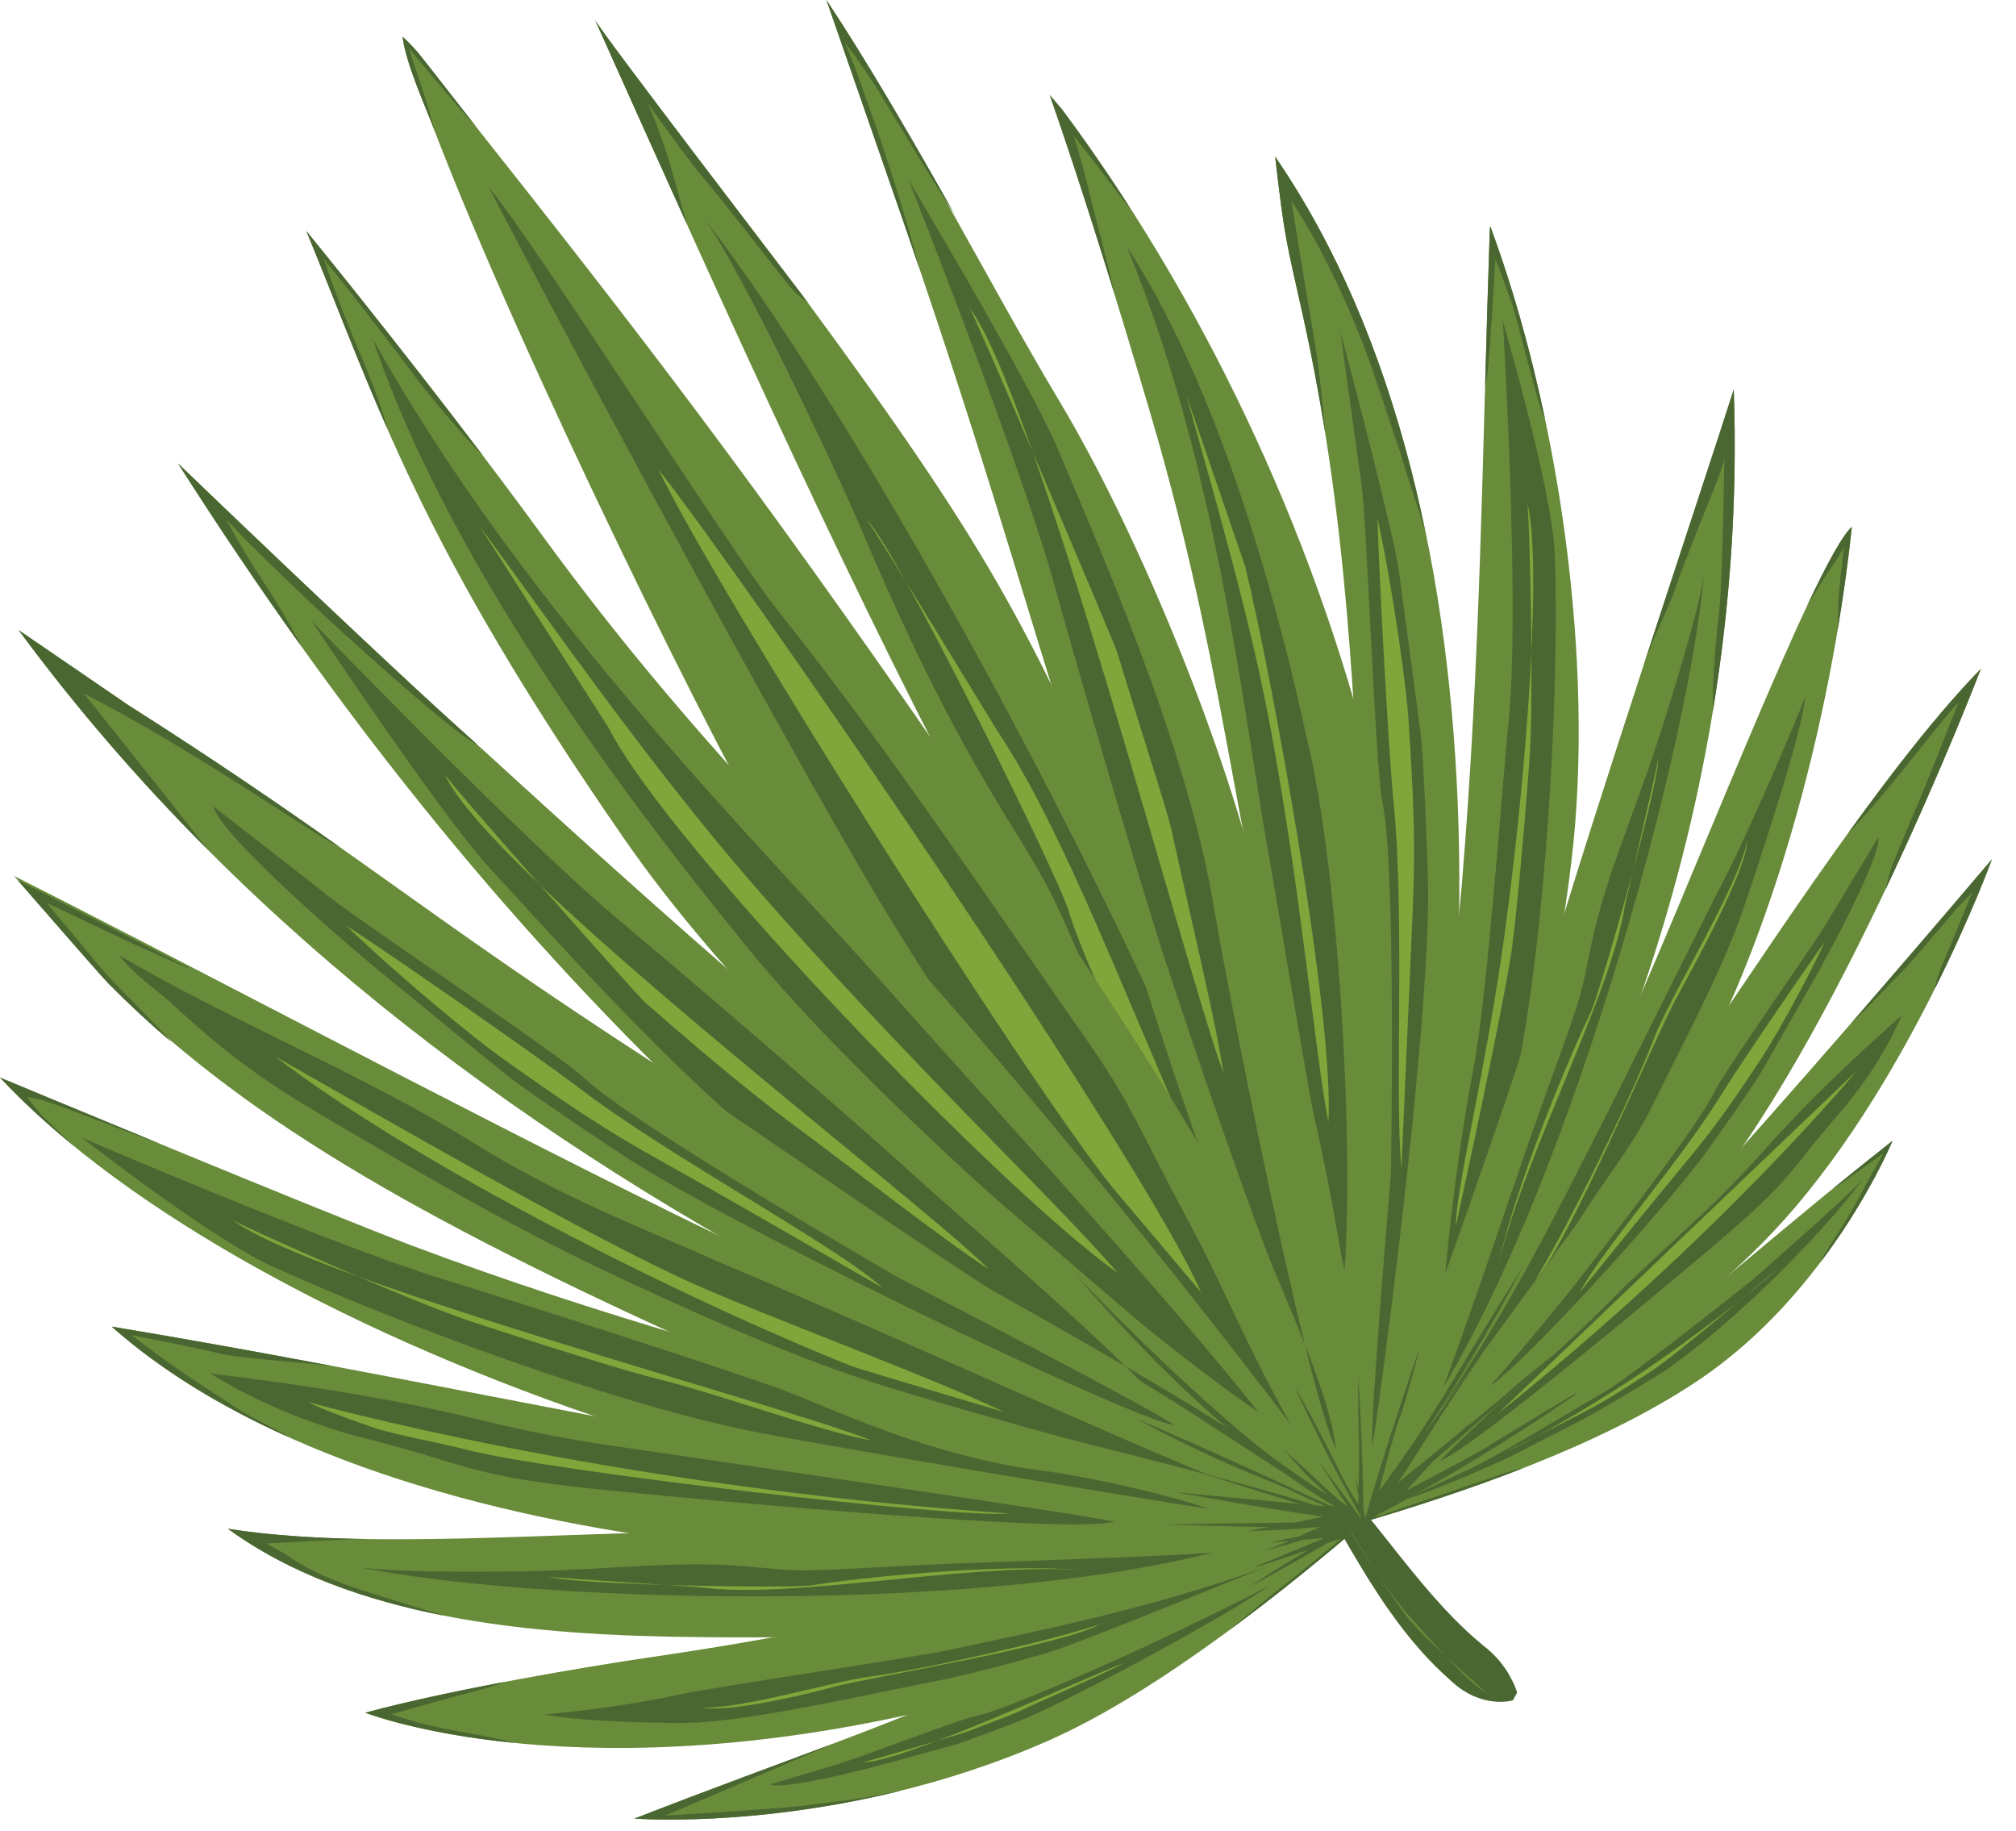 <svg width="76" height="69" viewBox="0 0 76 69" fill="none" xmlns="http://www.w3.org/2000/svg">
<path d="M47.953 53.536C47.953 53.536 47.985 53.582 48.043 53.668C48.102 53.754 48.194 53.876 48.299 54.037C48.352 54.116 48.411 54.204 48.475 54.3C48.538 54.396 48.606 54.5 48.679 54.611C48.823 54.835 48.982 55.088 49.152 55.366C49.236 55.505 49.323 55.65 49.414 55.8C49.502 55.951 49.593 56.108 49.688 56.268C49.783 56.428 49.877 56.594 49.974 56.765C50.072 56.935 50.172 57.108 50.274 57.285C50.473 57.641 50.688 58.005 50.902 58.379C51.122 58.751 51.346 59.13 51.581 59.507C51.819 59.88 52.059 60.259 52.314 60.62C52.571 60.981 52.828 61.337 53.1 61.669C53.238 61.835 53.37 61.998 53.509 62.153C53.578 62.232 53.646 62.308 53.714 62.385C53.782 62.461 53.854 62.532 53.922 62.604C54.058 62.749 54.201 62.883 54.335 63.015C54.472 63.144 54.607 63.268 54.738 63.385C54.872 63.5 55.001 63.609 55.137 63.697C55.274 63.783 55.407 63.86 55.541 63.918C55.676 63.976 55.807 64.022 55.93 64.057C56.057 64.09 56.177 64.111 56.288 64.123C56.508 64.153 56.698 64.137 56.828 64.123C56.958 64.106 57.033 64.084 57.033 64.084L57.192 63.795C57.192 63.795 57.173 63.718 57.126 63.599C57.081 63.479 57.004 63.324 56.905 63.143C56.856 63.052 56.796 62.961 56.73 62.867C56.665 62.77 56.592 62.673 56.509 62.579C56.346 62.385 56.146 62.195 55.906 62.01C55.79 61.913 55.669 61.811 55.545 61.702C55.424 61.59 55.296 61.48 55.171 61.355C54.916 61.114 54.654 60.845 54.389 60.559C54.127 60.27 53.856 59.966 53.588 59.647C53.323 59.324 53.048 58.996 52.782 58.658C52.512 58.318 52.242 57.978 51.976 57.643C51.705 57.309 51.442 56.975 51.176 56.659C50.91 56.34 50.65 56.035 50.392 55.752C50.138 55.468 49.886 55.207 49.651 54.971C49.531 54.854 49.416 54.743 49.306 54.637C49.194 54.535 49.087 54.438 48.986 54.347C48.781 54.168 48.6 54.015 48.444 53.898C48.292 53.776 48.168 53.689 48.084 53.628C47.999 53.568 47.953 53.536 47.953 53.536Z" fill="#4A6732"/>
<path d="M23.918 68.54C30.128 66.125 32.61 65.416 39.411 62.452C43.075 60.857 47.32 58.999 51.424 57.367C48.713 59.701 43.763 63.723 39.565 65.584C31.532 69.138 23.918 68.54 23.918 68.54Z" fill="#688C39"/>
<path d="M29.703 68.114C28.8 68.199 25.062 68.429 25.062 68.429C26.126 67.993 31.382 65.725 31.388 65.723C29.161 66.564 26.998 67.343 23.918 68.54C23.918 68.54 28.344 68.888 34.005 67.478C33.991 67.48 32.959 67.686 32.558 67.758C32.289 67.805 30.654 68.025 29.703 68.114Z" fill="#4A6732"/>
<path d="M13.771 64.549C17.081 63.652 22.312 62.781 24.51 62.461C29.287 61.762 32.136 61.141 35.479 60.424C42.02 59.023 44.056 59.035 51.424 57.367C46.022 60.474 42.487 62.555 36.203 64.159C21.976 67.785 13.771 64.549 13.771 64.549Z" fill="#688C39"/>
<path d="M11.739 23.391C11.739 23.391 19.622 31.576 23.37 34.706C25.804 36.739 32.221 42.245 34.465 44.304C36.126 45.826 40.354 49.394 42.982 52.043C44.393 53.468 47.294 54.875 49.146 55.97C47.376 53.89 34.294 47.056 31.89 45.434C27.001 42.189 22.286 36.882 18.364 32.608C16.485 30.517 11.739 23.391 11.739 23.391Z" fill="#4A6732"/>
<path d="M16.754 29.167C18.491 32.978 34.572 45.12 37.287 47.843C35.434 46.637 32.002 43.935 29.904 42.386C29.117 41.806 27.311 40.408 24.307 37.77C24.036 37.534 16.9 29.486 16.754 29.167Z" fill="#80A53A"/>
<path d="M22.43 0.746C27.462 11.977 32.404 22.97 37.379 32.203C41.68 39.976 45.488 50.884 51.485 57.34C49.514 48.846 46.15 39.811 42.524 31.943C38.54 23.297 37.421 20.864 30.269 11.156C29.982 10.767 22.621 1.168 22.43 0.746Z" fill="#688C39"/>
<path d="M51.22 56.823C51.22 56.823 49.993 55.485 49.568 54.873C49.237 54.392 48.176 52.965 47.668 52.276C48.849 54.142 50.11 55.852 51.491 57.337C51.093 55.622 50.641 53.898 50.137 52.155C50.647 54.544 51.101 56.373 51.167 56.587L51.22 56.823Z" fill="#4A6732"/>
<path d="M24.428 3.894C24.428 3.894 25.851 5.935 26.599 6.805C27.346 7.676 29.339 10.277 29.828 10.863C29.971 11.032 30.197 11.217 30.453 11.407C30.391 11.324 30.331 11.241 30.269 11.156C29.982 10.767 22.621 1.168 22.43 0.746C23.591 3.334 24.746 5.909 25.896 8.453C25.613 7.432 25.275 6.225 25.127 5.761C24.85 4.899 24.428 3.894 24.428 3.894Z" fill="#4A6732"/>
<path d="M26.489 8.158C27.83 9.879 31.926 18.525 32.784 20.683C34.557 24.78 36.058 27.794 38.355 31.477C39.898 33.998 39.771 33.884 42.604 40.554C44.481 44.971 46.107 49.063 49.584 53.293C45.611 39.65 33.129 16.686 26.489 8.158Z" fill="#4A6732"/>
<path d="M32.677 19.598C33.698 20.495 39.816 32.828 40.277 34.304C41.124 37.125 44.998 44.822 47.919 49.363C44.142 42.55 40.926 32.507 37.599 27.546C37.475 27.36 32.864 19.763 32.677 19.598Z" fill="#80A53A"/>
<path d="M35.723 28.722C28.38 18.086 24.086 12.528 17.94 4.768C17.759 4.539 15.957 2.224 15.792 2.024C15.479 1.648 15.177 1.386 15.177 1.386C15.286 2.302 15.91 3.72 16.263 4.616C16.306 4.727 16.348 4.84 16.391 4.955L16.4 4.978L16.4 4.973C19.625 13.382 27.176 28.773 29.779 33.008C34.703 40.933 42.933 52.971 51.401 57.379L51.491 57.336C49.986 49.072 40.576 35.752 35.723 28.722Z" fill="#688C39"/>
<path d="M51.491 57.337C50.939 54.307 49.328 50.611 47.266 46.78C47.646 47.645 48.054 48.647 48.422 49.703C49.907 53.96 50.418 55.553 50.418 55.553C50.418 55.553 48.83 54.657 45.867 52.375C43.586 50.617 41.085 47.984 41.038 48.604C44.295 52.301 47.828 55.519 51.401 57.379L51.491 57.337Z" fill="#688C39"/>
<path d="M17.946 4.773C17.785 4.571 15.958 2.223 15.792 2.024C15.479 1.648 15.177 1.386 15.177 1.386C15.302 2.439 16.107 4.153 16.4 4.978C16.224 4.35 16.152 4.082 15.944 3.434C15.762 2.875 15.431 1.894 15.411 1.81C15.411 1.81 17.308 4.11 17.946 4.773Z" fill="#4A6732"/>
<path d="M18.425 7.052C21.366 12.727 30.335 29.437 33.818 35.045C37.302 40.651 38.849 42.467 43.036 47.715C44.288 49.255 46.197 50.916 47.43 52.663C48.289 53.882 48.923 54.155 48.923 54.155C47.045 50.876 46.137 48.518 44.946 46.298C42.82 42.346 42.669 41.587 40.762 38.903C36.988 33.499 33.456 28.197 29.296 22.975C27.468 20.672 20.293 9.315 18.425 7.052Z" fill="#4A6732"/>
<path d="M45.281 48.711C43.085 43.641 27.839 21.474 24.816 17.686C27.016 22.252 38.576 40.577 41.963 44.781L45.281 48.711Z" fill="#80A53A"/>
<path d="M11.55 8.71C14.314 15.434 15.807 20.465 23.545 31.632C30.898 42.242 46.882 54.238 51.412 57.373C45.278 48.98 37.563 39.71 34.377 36.233C31.371 32.951 25.942 27.722 20.477 20.227C16.343 14.555 11.55 8.71 11.55 8.71Z" fill="#688C39"/>
<path d="M27.754 35.184C24.656 31.387 17.071 21.769 14.053 12.768C19.915 23.313 28.88 32.023 33.889 37.739C37.816 42.146 44.206 49.113 47.447 53.231C41.865 49.395 31.747 40.338 27.754 35.184Z" fill="#4A6732"/>
<path d="M22.931 27.41C25.241 31.949 37.875 44.99 42.143 47.981C39.766 45.212 33.982 39.776 28.362 33.299C24.556 28.912 20.952 23.745 18.04 19.767L22.931 27.41Z" fill="#80A53A"/>
<path d="M12.202 9.745C12.202 9.745 14.131 12.146 15.794 14.389C16.042 14.724 17.718 16.736 18.208 17.176C14.769 12.636 11.55 8.71 11.55 8.71C12.614 11.298 13.489 13.637 14.607 16.17C14.35 15.202 13.875 14.015 13.48 13.099C12.739 11.378 12.202 9.745 12.202 9.745Z" fill="#4A6732"/>
<path d="M6.708 17.462C12.583 26.677 18.79 34.502 26.346 41.748C33.093 47.941 43.183 53.293 51.37 57.37C44.734 51.173 39.258 46.709 28.651 37.585C25.102 34.53 21.36 31.144 17.849 27.933C14.402 24.866 6.708 17.462 6.708 17.462Z" fill="#688C39"/>
<path d="M11.739 23.391C11.739 23.391 19.622 31.576 23.37 34.706C25.804 36.739 32.221 42.245 34.465 44.304C36.126 45.826 40.354 49.394 42.982 52.043C44.393 53.468 47.294 54.875 49.146 55.97C47.376 53.89 34.294 47.056 31.89 45.434C27.001 42.189 22.286 36.882 18.364 32.608C16.485 30.517 11.739 23.391 11.739 23.391Z" fill="#4A6732"/>
<path d="M16.754 29.167C18.491 32.978 34.572 45.12 37.287 47.843C35.434 46.637 32.002 43.935 29.904 42.386C29.117 41.806 27.311 40.408 24.307 37.77C24.036 37.534 16.9 29.486 16.754 29.167Z" fill="#80A53A"/>
<path d="M56.164 8.617C55.877 17.045 55.826 24.72 55.106 33.363C54.385 41.646 53.084 45.166 51.425 57.366C54.993 49.469 58.049 42.342 59.236 32.498C60.14 25.003 58.773 15.517 56.181 8.529L56.164 8.617Z" fill="#688C39"/>
<path d="M56.164 8.617C56.096 10.633 56.039 12.605 55.986 14.559C56.086 14.139 56.099 13.826 56.13 13.473C56.213 12.539 56.374 9.751 56.374 9.751C56.374 9.751 57.014 11.426 57.127 11.867C57.417 12.993 57.541 13.426 57.718 14.099C57.883 14.727 58.063 15.421 58.242 15.78C57.7 13.207 57.002 10.741 56.181 8.529L56.164 8.617Z" fill="#4A6732"/>
<path d="M56.654 12.106C56.654 12.106 57.308 22.719 56.879 27.104C56.601 29.952 56.063 37.669 55.531 40.366C55.103 42.538 54.6 46.321 54.457 48.4C55.072 45.961 56.661 43.038 57.18 40.477C58.266 35.295 58.798 26.127 58.615 20.898C58.5 18.364 56.654 12.106 56.654 12.106Z" fill="#4A6732"/>
<path d="M57.576 18.955C58.119 21.033 57.617 28.709 56.702 35.34C56.006 40.391 54.89 44.717 54.881 46.216C55.306 44.269 56.588 38.34 56.957 36.017C57.096 35.147 57.38 32.331 57.653 28.735C57.84 26.314 57.656 19.261 57.576 18.955Z" fill="#80A53A"/>
<path d="M8.514 19.553L9.241 20.329L9.248 20.337C9.347 20.433 10.352 21.428 11.587 22.602C12.884 23.837 17.138 27.69 17.989 28.061L17.99 28.061C17.943 28.019 17.894 27.974 17.849 27.933C14.402 24.866 6.708 17.462 6.708 17.462C8.24 19.865 9.794 22.171 11.388 24.398C10.942 23.54 10.381 22.611 10.048 22.108C8.894 20.371 8.577 19.613 8.514 19.553Z" fill="#4A6732"/>
<path d="M0.701 23.746C8.602 34.446 19.086 42.384 30.777 48.614C37.471 52.218 44.605 55.562 51.412 57.373C46.231 54.239 45.771 53.657 41.394 51.106C36.067 48.003 29.077 42.938 24.638 40.068C15.879 34.403 13.307 31.962 4.806 26.554L0.701 23.746Z" fill="#688C39"/>
<path d="M11.553 31.179C11.923 31.416 12.414 31.733 12.772 31.901C10.54 30.325 8.125 28.666 4.806 26.554L0.701 23.746C2.886 26.706 5.268 29.452 7.821 32.011C6.315 30.065 3.161 26.136 3.161 26.136C6.252 27.739 8.804 29.414 11.553 31.179Z" fill="#4A6732"/>
<path d="M12.157 33.596C13.117 34.452 21.03 39.679 22.069 40.666C23.925 42.417 33.873 48.155 33.873 48.155C33.873 48.155 43.594 53.174 44.246 53.7C43.03 53.621 29.493 47.183 24.251 44.027C23.432 43.534 19.793 41.077 19.166 40.57C17.256 39.03 16.505 38.386 14.284 36.582C13.414 35.874 8.289 31.507 8.043 30.389L12.157 33.596Z" fill="#4A6732"/>
<path d="M33.294 48.55C31.491 46.924 25.229 43.596 21.903 41.058C20.22 39.773 14.774 36.006 13.036 34.868C15.125 36.887 17.955 39.188 18.866 39.834C21.47 41.683 22.765 42.559 25.077 43.844C27.145 44.994 33.294 48.55 33.294 48.55Z" fill="#80A53A"/>
<path d="M60.893 39.673C57.876 46.303 54.367 51.118 51.439 57.349C55.488 52.663 59.45 47.959 62.817 42.407C66.73 36.183 69.044 27.101 69.812 19.857C68.437 21.082 63.691 33.525 60.893 39.673Z" fill="#688C39"/>
<path d="M68.129 22.823C68.489 22.23 68.814 21.704 68.96 21.5C69.371 20.922 69.52 20.589 69.52 20.589C69.52 20.589 69.309 22.18 69.294 22.978C69.282 23.683 69.264 23.758 69.26 23.833C69.493 22.469 69.676 21.135 69.812 19.857C69.452 20.18 68.858 21.274 68.129 22.823Z" fill="#4A6732"/>
<path d="M60.283 42.566C61.056 41.037 64.362 34.371 65.058 33.024C65.935 31.324 67.722 27.173 68.048 26.267C67.982 27.585 65.982 33.502 65.68 34.371C64.858 36.725 63.317 39.563 62.257 41.743C61.566 43.16 60.269 44.764 59.481 46.08C58.836 47.159 54.326 53.069 54.192 53.268C56.964 49.298 59.026 44.998 60.283 42.566Z" fill="#4A6732"/>
<path d="M65.865 31.707C65.532 33.417 62.984 37.494 62.35 39.144C61.507 41.341 59.157 46.154 57.886 48.224C59.185 46.783 62.247 39.429 63.143 37.717C63.877 36.376 65.842 32.799 65.865 31.707Z" fill="#80A53A"/>
<path d="M58.401 36.32C56.362 43.266 53.41 50.435 51.432 57.332C60.447 44.899 65.903 30.156 65.36 14.676C64.201 18.32 60.087 30.581 58.401 36.32Z" fill="#688C39"/>
<path d="M61.95 25.107C62.338 23.986 62.893 22.925 63.12 22.278C63.959 19.885 64.958 17.763 65.006 17.25C65.006 17.25 64.946 21.73 64.825 22.87C64.752 23.539 64.543 25.392 64.573 26.798C65.226 22.828 65.504 18.778 65.36 14.676C64.763 16.554 63.38 20.724 61.95 25.107Z" fill="#4A6732"/>
<path d="M64.247 21.557C64.139 22.822 62.475 28.139 61.99 29.401C61.129 31.853 60.354 33.654 59.878 36.136C59.543 37.826 59.492 37.842 58.068 41.814C57.125 44.444 55.635 49.008 54.417 52.275C59.434 43.897 63.717 27.827 64.247 21.557Z" fill="#4A6732"/>
<path d="M62.509 28.593C62.591 29.379 60.336 37.385 59.949 38.198C59.197 39.737 57.172 44.549 56.48 47.671C57.557 43.266 60.715 37.583 61.252 34.147C61.271 34.019 62.524 28.738 62.509 28.593Z" fill="#80A53A"/>
<path d="M3.982 36.944C8.943 41.93 15.3 45.764 27.279 51.121C35.258 54.691 42.392 56.364 51.439 57.349C43.51 53.688 33.157 49.559 25.39 45.737C17.269 41.742 6.519 36.029 0.533 33.015C0.533 33.015 3.701 36.66 3.982 36.944Z" fill="#688C39"/>
<path d="M1.752 34.027C1.752 34.027 4.007 35.093 4.577 35.365C5.146 35.637 5.865 35.939 6.356 36.168C6.433 36.204 6.98 36.461 7.177 36.512C4.706 35.231 2.467 34.076 0.661 33.168C0.661 33.168 3.827 36.813 4.11 37.096C4.857 37.848 5.635 38.572 6.459 39.277C5.807 38.501 4.368 37.164 3.785 36.458C2.483 34.876 1.752 34.027 1.752 34.027Z" fill="#4A6732"/>
<path d="M32.781 52.059C29.365 50.951 25.26 49.056 22.836 47.911C19.669 46.412 16.731 44.721 14.198 43.242C10.813 41.267 9.289 40.434 6.47 37.817C5.913 37.309 4.913 36.623 4.498 36C8.329 38.298 13.849 40.568 17.768 43.025C21.062 45.091 24.164 46.259 27.093 47.558C33.501 50.26 41.058 53.745 46.081 55.807C46.081 55.807 36.588 53.296 32.781 52.059Z" fill="#4A6732"/>
<path d="M32.062 51.472C25.389 48.791 15.683 43.885 10.364 39.81C14.412 42.11 22.27 46.664 26.159 48.389C28.622 49.505 35.469 52.046 37.844 53.215C37.844 53.215 32.396 51.605 32.062 51.472Z" fill="#80A53A"/>
<path d="M0 40.611C9.466 50.776 35.374 59.657 51.446 57.353C44.463 54.827 29.692 52.266 15.534 46.947C12.239 45.711 0 40.611 0 40.611Z" fill="#688C39"/>
<path d="M6.037 43.11C2.775 41.768 0 40.611 0 40.611C0.809 41.478 1.741 42.339 2.773 43.181C2.773 43.181 1.781 42.256 1.477 41.919C1.355 41.783 1.023 41.344 1.023 41.344C1.023 41.344 1.369 41.376 2.003 41.599C3.1 41.982 4.893 42.7 6.037 43.11Z" fill="#4A6732"/>
<path d="M3.096 42.885C3.096 42.885 12.512 46.93 16.724 48.22C19.461 49.058 26.723 51.389 29.309 52.314C31.221 52.998 34.94 54.891 39.411 55.445C40.699 55.606 43.622 56.206 45.596 56.871C43.108 56.502 31.171 54.499 28.606 53.993C23.404 53.005 14.908 49.856 10.152 47.676C7.858 46.597 3.096 42.885 3.096 42.885Z" fill="#4A6732"/>
<path d="M8.757 45.971C11.769 48.264 29.644 52.98 32.851 54.291C30.892 53.937 27.033 52.513 24.746 51.959C23.889 51.753 21.181 50.932 17.756 49.803C15.45 49.043 9.008 46.162 8.757 45.971Z" fill="#80A53A"/>
<path d="M51.427 57.373C36.202 56.735 20.031 52.614 4.209 49.998C14.169 58.824 36.425 60.328 51.427 57.373Z" fill="#688C39"/>
<path d="M51.447 57.363C48.664 57.376 46.015 57.417 43.382 57.462C38.242 57.553 33.167 57.674 27.311 57.711C20.71 57.752 13.737 58.428 8.592 57.617C13.868 61.459 21.774 61.689 27.547 61.709C33.677 61.732 35.448 61.408 40.448 60.344C43.693 59.654 51.447 57.363 51.447 57.363Z" fill="#688C39"/>
<path d="M10.849 58.633C10.71 58.534 10.032 58.173 10.032 58.173C10.032 58.173 13.1 57.999 13.825 58.006H13.827C11.951 57.977 10.184 57.868 8.592 57.617C10.931 59.321 13.787 60.313 16.745 60.893C16.612 60.853 14.168 60.117 13.295 59.816C12.15 59.422 11.404 59.026 10.849 58.633Z" fill="#4A6732"/>
<path d="M6.476 51.443C5.957 51.08 4.963 50.321 4.963 50.321C4.963 50.321 7.579 50.83 8.284 51.013C8.978 51.193 12.045 51.399 12.612 51.497C9.804 50.969 7.002 50.46 4.209 49.998C6.053 51.632 8.32 53.015 10.88 54.163C10.461 53.868 9.501 53.452 8.87 53.039C7.133 51.902 6.95 51.775 6.476 51.443Z" fill="#4A6732"/>
<path d="M22.993 54.475C21.413 54.242 19.858 53.944 18.223 53.543C14.842 52.714 11.48 52.193 7.92 51.765C8.585 52.148 9.117 52.5 10.542 53.12C11.288 53.444 12.618 53.912 13.369 54.106C14.459 54.388 15.544 54.675 16.53 54.986C18.656 55.654 19.983 55.849 22.278 56.102C24.085 56.302 40.27 57.862 42.01 57.348C40.533 57.029 25.158 54.794 22.993 54.475Z" fill="#4A6732"/>
<path d="M38.023 57.04C36.112 57.239 20.666 55.447 17.594 54.639C16.711 54.405 14.972 54.092 14.193 53.839C13.573 53.642 12.007 53.066 11.62 52.84C11.62 52.84 22.729 55.99 38.023 57.04Z" fill="#80A53A"/>
<path d="M13.457 59.045C14.698 59.31 20.269 59.254 21.617 59.155C24.216 59.041 26.163 58.82 28.675 59.084C30.388 59.248 30.42 59.204 34.633 58.99C37.424 58.849 42.225 58.744 45.705 58.52C36.233 60.9 19.613 60.352 13.457 59.045Z" fill="#4A6732"/>
<path d="M20.695 59.418C21.424 59.725 29.737 59.88 30.629 59.745C32.321 59.47 37.512 58.924 40.702 59.164C36.172 58.921 29.82 60.3 26.374 59.82C26.246 59.802 20.828 59.473 20.695 59.418Z" fill="#80A53A"/>
<path d="M14.764 64.606C14.764 64.606 16.689 64.058 17.195 63.922C17.409 63.863 18.481 63.615 19.04 63.385C17.199 63.734 15.285 64.14 13.771 64.549C13.771 64.549 15.739 65.325 19.413 65.691C18.785 65.508 17.437 65.281 17.204 65.239C15.63 64.951 14.764 64.606 14.764 64.606Z" fill="#4A6732"/>
<path d="M35.826 62.176C34.153 62.529 26.977 63.563 25.497 63.887C23.63 64.295 21.492 64.533 20.532 64.615C21.823 64.891 25.518 64.983 26.438 64.913C28.923 64.727 32.563 63.889 34.945 63.426C36.493 63.125 37.956 62.731 39.43 62.308C40.639 61.963 47.513 59.13 47.737 59.051C43.188 60.709 38.502 61.59 35.826 62.176Z" fill="#4A6732"/>
<path d="M26.451 64.356C27.988 64.411 31.285 63.393 32.824 63.185C34.871 62.907 39.45 61.879 41.467 61.218C39.988 62.025 33.087 63.153 31.448 63.572C30.159 63.924 27.4 64.551 26.451 64.356Z" fill="#80A53A"/>
<path d="M31.38 66.55C31.971 66.414 36.147 64.799 36.808 64.67C37.99 64.436 42.917 62.176 42.917 62.176C42.917 62.176 47.654 59.963 47.886 59.702C47.524 60.149 41.346 63.596 38.698 64.749C38.285 64.929 36.346 65.658 35.979 65.76C34.865 66.074 34.411 66.188 33.111 66.548C32.6 66.688 29.519 67.467 29.022 67.255L31.38 66.55Z" fill="#4A6732"/>
<path d="M32.516 66.417C33.875 66.494 41.215 63.093 42.379 62.673C41.758 63.03 39.233 64.105 38.469 64.475C38.184 64.612 37.644 64.808 36.431 65.273C36.322 65.314 32.629 66.423 32.516 66.417Z" fill="#80A53A"/>
<path d="M39.574 3.583C40.893 7.367 42.238 11.755 43.347 15.512C44.916 20.818 45.733 25.188 46.589 29.846C47.532 35.007 48.344 38.602 48.927 43.772C49.48 47.864 49.658 53.109 51.443 57.355C57.258 39.242 50.283 17.86 40.029 4.113L39.574 3.583Z" fill="#688C39"/>
<path d="M40.965 6.85C40.816 6.212 40.481 5.127 40.481 5.127C40.481 5.127 41.043 5.823 42.081 7.187C42.236 7.389 42.443 7.691 42.593 7.822C41.768 6.536 40.911 5.296 40.029 4.113L39.574 3.583C40.403 5.957 41.24 8.569 42.024 11.114L42.024 11.115C41.703 9.647 41.171 7.739 40.965 6.85Z" fill="#4A6732"/>
<path d="M49.267 27.827C48.476 24.225 46.358 15.254 42.464 9.266C45.939 17.652 46.876 27.012 47.903 32.638C48.664 37.014 49.781 44.038 50.691 47.875C51.041 42.792 50.436 32.59 49.267 27.827Z" fill="#4A6732"/>
<path d="M46.941 21.347C47.945 25.448 50.311 38.377 50.078 42.294C49.559 39.596 49.059 33.646 47.871 27.303C47.065 23.006 45.705 18.466 44.724 14.888L46.941 21.347Z" fill="#80A53A"/>
<path d="M33.546 6.884C36.96 16.656 38.334 21.749 40.883 29.835C43.538 38.254 46.731 49.305 51.412 57.345C51.264 48.61 49.926 43.237 47.33 32.997C45.959 27.598 42.865 20.008 39.929 15.105C37.276 10.673 34.08 4.402 31.155 0L33.546 6.884Z" fill="#688C39"/>
<path d="M31.155 0L33.546 6.884C33.944 8.022 34.313 9.096 34.66 10.121C34.276 8.57 33.378 5.787 33.023 4.764C32.585 3.506 32.202 2.467 32.164 2.365L32.161 2.357L31.842 1.589C31.866 1.653 32.303 2.124 33.168 3.508C33.397 3.875 35.309 7.082 35.986 8.07C34.383 5.224 32.718 2.352 31.155 0Z" fill="#4A6732"/>
<path d="M34.254 6.787C34.254 6.787 38.45 17.345 39.751 22.052C40.597 25.11 42.958 33.228 43.905 36.124C44.605 38.264 46.418 43.66 47.745 47.148C48.459 49.023 50.129 52.471 50.361 54.609C49.199 52.138 46.286 37.294 45.804 34.437C44.867 28.644 42.087 22.117 39.817 16.779C38.689 14.202 34.254 6.787 34.254 6.787Z" fill="#4A6732"/>
<path d="M36.538 11.583C39.066 14.899 44.765 36.837 46.123 40.434C45.788 38.25 44.747 34.008 44.204 31.455C44.001 30.501 43.278 28.408 42.116 24.583C42.013 24.239 36.751 11.862 36.538 11.583Z" fill="#80A53A"/>
<path d="M49.111 11.867C50.809 19.517 51.055 26.426 51.43 34.27C51.948 42.038 51.065 45.672 51.439 57.349C56.121 42.582 57.333 19.395 48.071 5.904C48.435 9.045 48.478 9.022 49.111 11.867Z" fill="#688C39"/>
<path d="M48.071 5.904C48.435 9.045 48.478 9.022 49.111 11.867C49.444 13.367 49.721 14.838 49.953 16.293C49.818 14.623 49.635 13.259 49.501 12.509C49.179 10.692 48.684 7.57 48.684 7.57C48.684 7.57 50.163 9.711 51.482 13.226C51.878 14.284 52.56 16.403 52.695 16.779C52.828 17.154 53.216 18.479 53.387 18.951C53.457 19.149 53.71 19.939 53.71 19.939C52.627 14.727 50.809 9.892 48.071 5.904Z" fill="#4A6732"/>
<path d="M51.307 18.115C51.532 19.381 51.828 28.861 52.122 30.261C52.64 32.76 52.436 44.246 52.436 44.246C52.436 44.246 51.63 53.648 51.736 54.479C51.931 53.461 53.774 40.004 53.839 33.883C53.848 32.928 53.667 28.541 53.566 27.742C53.255 25.308 53.104 24.329 52.732 21.492C52.585 20.38 51.131 14.69 50.53 12.516L51.307 18.115Z" fill="#4A6732"/>
<path d="M52.833 44.019C52.573 41.655 52.96 34.491 52.544 30.328C52.335 28.219 51.984 21.607 51.928 19.531C52.548 22.37 53.024 25.984 53.096 27.1C53.303 30.287 53.369 31.849 53.25 34.49C53.144 36.855 52.833 44.019 52.833 44.019Z" fill="#80A53A"/>
<path d="M61.837 50.662C58.684 52.945 55.879 54.53 51.442 57.353C54.871 56.336 60.218 54.581 64.03 52.019C69.028 48.66 71.344 42.995 71.344 42.995C66.783 46.596 64.782 48.527 61.837 50.662Z" fill="#688C39"/>
<path d="M70.522 44.656C71.076 43.655 71.344 42.995 71.344 42.995C70.526 43.642 69.791 44.233 69.116 44.783L69.137 44.784C69.622 44.471 70.183 44.048 70.308 43.962C70.633 43.736 71.006 43.469 71.006 43.469C71.006 43.469 70.306 44.678 70.214 44.88C70.139 45.047 69.687 45.872 69.205 46.604C68.745 47.3 68.695 47.435 68.637 47.559H68.64C69.439 46.499 70.068 45.473 70.522 44.656Z" fill="#4A6732"/>
<path d="M55.399 55.366C56.61 54.792 59.647 52.941 60.5 52.45C61.545 51.849 66.135 48.179 66.135 48.179C66.135 48.179 69.999 44.789 70.171 44.484C69.912 44.998 66.504 48.995 62.883 51.583C62.515 51.845 60.283 53.168 59.948 53.348C58.928 53.894 58.286 54.186 57.095 54.82C56.627 55.069 53.667 56.357 52.97 56.507C52.97 56.507 54.775 55.662 55.399 55.366Z" fill="#4A6732"/>
<path d="M56.757 54.709C57.33 54.491 59.523 53.307 61.694 51.859C63.966 50.343 66.226 48.554 66.968 47.845C66.424 48.313 63.218 51.044 62.241 51.686C61.828 51.957 60.865 52.581 60.388 52.852C59.501 53.354 56.862 54.669 56.757 54.709Z" fill="#80A53A"/>
<path d="M75.094 32.382C70.412 37.9 65.577 43.417 62.508 46.74C59.221 50.295 56.141 52.859 51.41 57.367C55.367 55.357 62.58 50.896 66.752 46.523C71.921 41.108 75.094 32.382 75.094 32.382Z" fill="#688C39"/>
<path d="M69.777 38.574C70.397 38.009 71.255 37.056 71.514 36.816C71.948 36.412 73.493 34.547 73.758 34.255C74.023 33.963 74.347 33.638 74.347 33.638C74.347 33.638 73.507 35.701 73.2 36.409C73.169 36.481 72.93 37.105 72.95 37.245C74.333 34.476 75.094 32.382 75.094 32.382C73.308 34.485 71.5 36.59 69.777 38.574Z" fill="#4A6732"/>
<path d="M64.095 45.825C64.914 45.062 65.688 44.271 66.472 43.39C68.09 41.565 69.819 39.927 71.7 38.262C71.469 38.747 71.301 39.163 70.728 40.087C70.428 40.572 69.847 41.371 69.492 41.78C68.977 42.378 68.466 42.975 68.02 43.547C67.062 44.778 66.377 45.418 65.154 46.478C64.194 47.312 55.49 54.657 54.283 55.054C55.007 54.28 62.975 46.872 64.095 45.825Z" fill="#4A6732"/>
<path d="M69.997 40.355C69.997 40.355 64.849 46.592 56.457 53.289L69.997 40.355Z" fill="#80A53A"/>
<path d="M74.677 25.206C70.787 29.186 65.878 36.986 62.759 41.454C60.677 44.436 58.232 47.797 56.634 49.971C55.011 52.178 53.425 54.367 51.446 57.353C57.32 52.126 59.78 50.308 63.728 45.785C69.219 39.495 74.677 25.206 74.677 25.206Z" fill="#688C39"/>
<path d="M69.681 31.386C69.888 31.213 70.195 30.833 70.395 30.616C71.481 29.43 73.415 26.849 73.827 26.487C73.827 26.487 72.412 30.081 72.242 30.435C72.141 30.643 71.519 32.167 71.377 32.511C71.234 32.856 71.081 33.518 71.081 33.521C73.232 28.99 74.677 25.206 74.677 25.206C73.115 26.804 71.391 29.019 69.681 31.386Z" fill="#4A6732"/>
<path d="M69.037 34.496C68.648 35.252 65.013 40.34 64.606 41.191C63.879 42.709 59.044 48.831 59.044 48.831C59.044 48.831 56.841 51.544 56.174 52.216C56.905 51.879 61.575 46.958 64.058 43.777C64.445 43.278 66.105 40.908 66.372 40.447C67.182 39.048 67.494 38.473 68.433 36.838C68.802 36.196 70.925 32.299 70.812 31.552L69.037 34.496Z" fill="#4A6732"/>
<path d="M59.56 48.697C60.285 47.271 63.352 43.743 64.801 41.394C65.534 40.205 67.996 36.6 68.796 35.49C67.986 37.226 66.791 39.311 66.38 39.923C65.215 41.676 64.626 42.522 63.506 43.859C62.505 45.056 59.56 48.697 59.56 48.697Z" fill="#80A53A"/>
<path d="M58.342 51.277C58.528 51.105 58.668 50.977 58.668 50.977C58.668 50.977 57.375 51.99 56.987 52.357C56.83 52.506 56.105 53.108 55.292 53.773C55.331 53.726 55.369 53.68 55.403 53.637C55.253 53.774 55.103 53.913 54.952 54.052C53.84 54.963 52.694 55.891 52.694 55.891C52.809 55.739 53.364 54.862 53.932 53.967C54.766 52.656 55.847 51.068 55.847 51.068L55.836 51.062C55.117 52.046 54.391 53.054 53.623 54.154C54.99 52.07 56.26 49.928 57.418 47.734C56.516 49.158 55.344 51.083 55.117 51.472C54.926 51.796 54.018 53.298 53.241 54.434C52.68 55.255 51.993 56.197 51.993 56.197C51.993 56.197 52.475 54.193 52.817 53.291C52.968 52.89 53.688 50.29 53.405 51.126C52.709 53.17 52.047 55.205 51.467 57.214C51.447 57.108 51.427 57 51.403 56.892C51.402 56.818 51.401 56.741 51.399 56.667L51.397 56.591C51.392 56.377 51.387 56.163 51.382 55.95L51.38 55.863C51.374 55.648 51.367 55.438 51.362 55.229L51.359 55.162C51.353 54.942 51.345 54.726 51.338 54.51V54.502C51.313 53.821 51.281 53.156 51.243 52.501L51.242 52.497C51.232 52.278 51.218 52.063 51.204 51.848L51.204 51.845C51.206 52.122 51.193 52.981 51.222 53.955C51.242 54.569 51.23 55.501 51.217 56.107C51.18 55.96 51.14 55.812 51.099 55.663C51.134 55.93 51.176 56.176 51.213 56.39C51.21 56.584 51.206 56.705 51.206 56.705C51.132 56.576 50.97 56.321 50.808 56.045C50.65 55.776 49.512 53.414 48.818 52.301C49.301 53.346 49.798 54.368 50.316 55.355C50.714 56.09 51.075 56.75 51.29 57.133L51.318 57.18L51.31 57.197C51.31 57.197 51.292 57.184 51.258 57.163C50.739 56.454 50.209 55.738 49.672 55.022C49.977 55.496 50.388 56.128 50.46 56.246C50.58 56.434 50.811 56.767 50.811 56.767C50.811 56.767 50.699 56.696 50.549 56.607C49.826 55.936 49.113 55.284 48.403 54.643C48.706 54.994 49.247 55.61 49.617 55.937C49.778 56.08 49.917 56.205 50.036 56.31C49.931 56.254 49.844 56.209 49.788 56.191C49.337 55.886 48.819 55.531 48.28 55.151C46.572 53.947 43.211 50.844 40.529 48.02C43.617 51.6 46.967 54.788 50.377 56.808C50.281 56.772 50.185 56.744 50.112 56.736C47.822 55.679 45.316 54.526 42.846 53.47C43.752 53.986 45.159 54.647 45.454 54.789C46.745 55.41 48.139 55.908 48.637 56.159C49.131 56.412 49.982 56.768 49.982 56.768C49.982 56.768 49.831 56.754 49.58 56.731L49.496 56.706C49.448 56.69 49.401 56.676 49.353 56.661C49.273 56.637 49.193 56.613 49.112 56.588C49.065 56.574 49.017 56.559 48.968 56.544C48.886 56.519 48.802 56.495 48.715 56.469C48.671 56.455 48.626 56.441 48.58 56.429C48.491 56.404 48.4 56.376 48.31 56.35C48.266 56.338 48.225 56.324 48.182 56.312C48.086 56.286 47.991 56.259 47.895 56.232C47.855 56.219 47.814 56.208 47.777 56.198C47.676 56.169 47.574 56.141 47.47 56.11C47.434 56.1 47.4 56.091 47.365 56.08C47.257 56.051 47.15 56.02 47.041 55.991C47.008 55.981 46.976 55.973 46.944 55.964C46.831 55.933 46.715 55.902 46.599 55.87L46.525 55.85C46.398 55.815 46.271 55.781 46.144 55.746L46.108 55.736C45.969 55.699 45.828 55.66 45.687 55.623L45.685 55.622C45.536 55.583 45.386 55.543 45.233 55.502C46.518 55.911 48.089 56.406 48.977 56.677C47.383 56.531 44.43 56.258 44.145 56.212C45.949 56.523 47.896 56.884 49.883 57.159C49.613 57.217 49.197 57.306 48.821 57.384C47.13 57.401 45.476 57.426 43.832 57.455C43.882 57.455 46.896 57.541 47.836 57.556C47.688 57.575 47.452 57.614 47.05 57.706C47.978 57.682 48.886 57.63 49.768 57.549H49.782C49.782 57.549 49.362 57.719 48.985 57.899C48.596 57.98 48.223 58.058 47.864 58.131C48.104 58.114 48.356 58.095 48.594 58.077C48.152 58.268 47.683 58.447 47.483 58.504C48.073 58.337 48.633 58.178 49.135 58.034C49.571 57.999 49.885 57.97 49.885 57.97L49.851 58.001C49.002 58.346 48.153 58.699 47.307 59.054C47.359 59.049 47.391 59.044 47.391 59.044C47.63 58.989 48.523 58.687 49.302 58.417C49.149 58.522 48.965 58.64 48.751 58.763C48.487 58.915 47.808 59.326 47.102 59.813C48.048 59.299 49.014 58.75 50.038 58.162C50.358 58.051 50.57 57.975 50.57 57.975C50.506 58.052 48.353 59.801 48.127 59.96C47.986 60.063 46.997 60.888 46.297 61.473C48.299 60.001 50.114 58.492 51.418 57.373L51.422 57.37L51.447 57.363L51.438 57.362L51.485 57.339C53.135 56.849 55.218 56.19 57.361 55.356C57.319 55.304 56.35 55.647 55.234 56.028C53.919 56.479 52.427 56.986 52.383 56.999C52.258 57.041 51.972 57.137 51.828 57.182C51.828 57.182 51.857 57.154 51.916 57.105C53.966 56.032 56.722 54.404 59.466 52.513C59.293 52.548 58.554 53.018 57.61 53.581C56.664 54.146 56.156 54.492 55.699 54.746C55.08 55.093 53.021 56.178 53.021 56.178L53.99 55.111C55.687 53.625 57.071 52.431 58.342 51.277Z" fill="#4A6732"/>
<path d="M50.892 57.569C51.324 58.475 52.318 59.902 52.823 60.644C53.495 61.63 55.246 63.057 56.016 63.788C55.362 63.452 53.68 61.53 53.087 60.864C52.615 60.353 51.114 58.228 50.892 57.569Z" fill="#688C39"/>
</svg>
